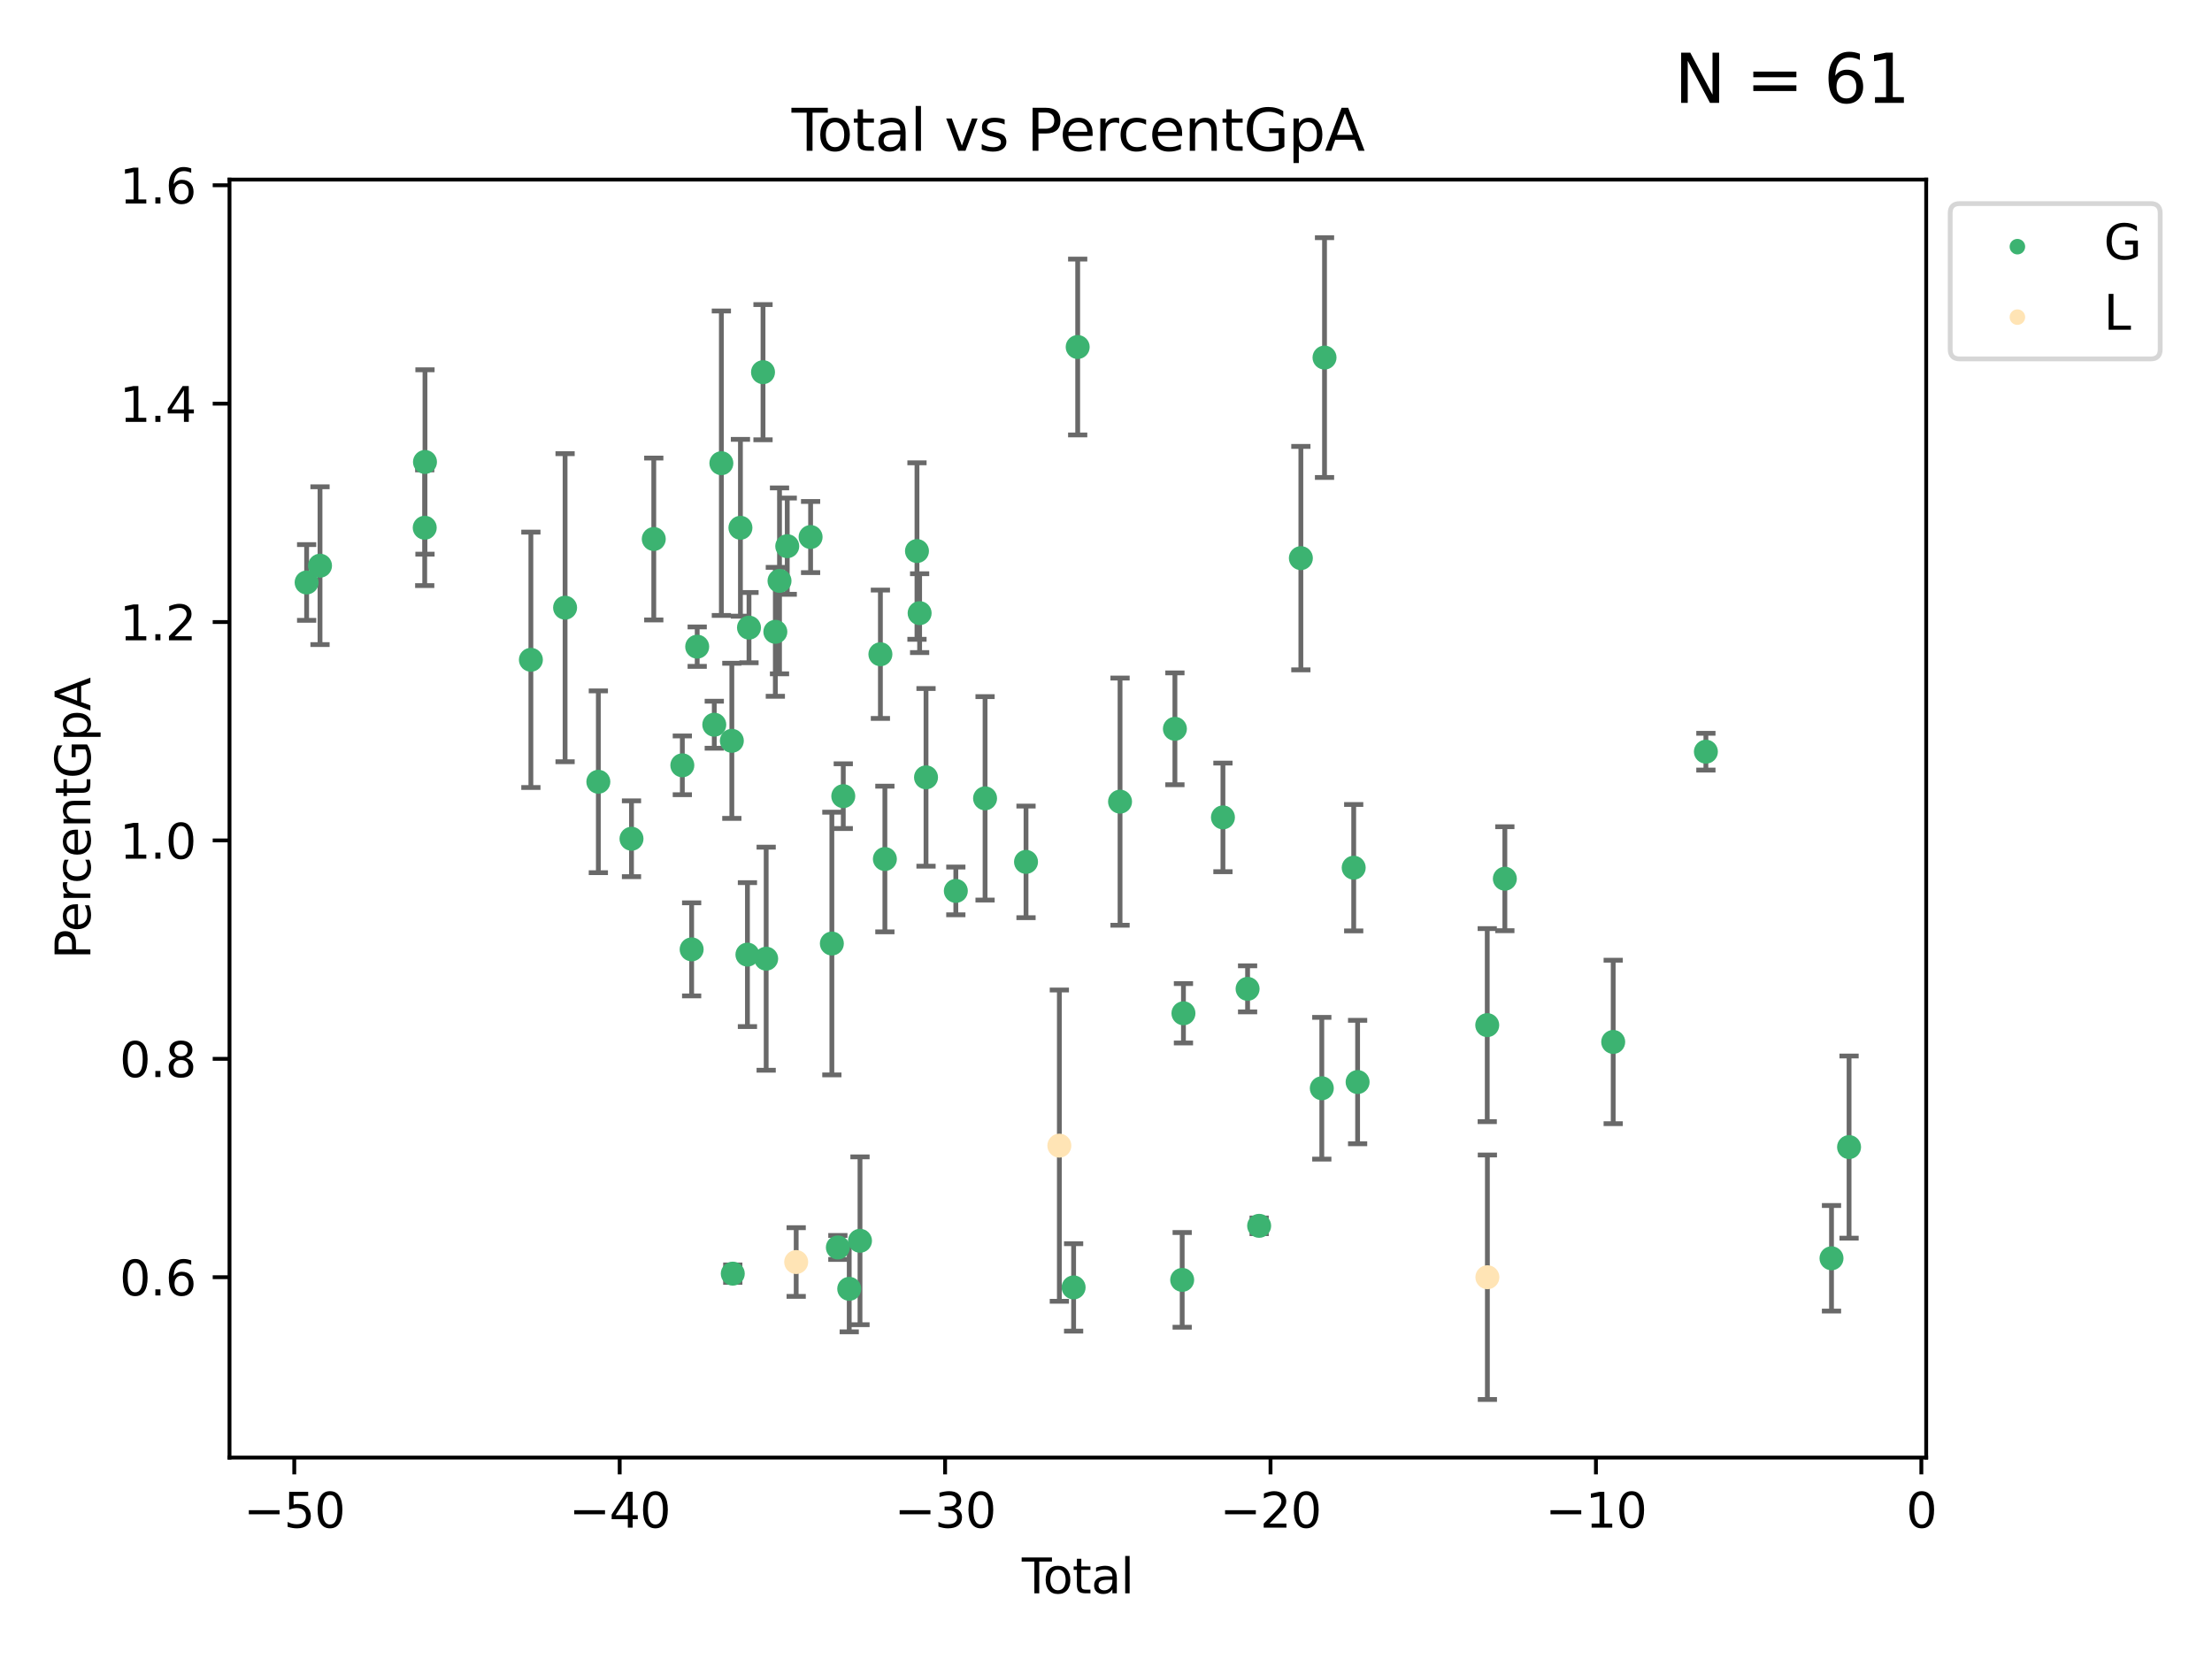 <?xml version="1.0" encoding="utf-8" standalone="no"?>
<!DOCTYPE svg PUBLIC "-//W3C//DTD SVG 1.1//EN"
  "http://www.w3.org/Graphics/SVG/1.1/DTD/svg11.dtd">
<svg xmlns:xlink="http://www.w3.org/1999/xlink" width="460.8pt" height="345.6pt" viewBox="0 0 460.8 345.6" xmlns="http://www.w3.org/2000/svg" version="1.1">
 <defs>
  <style type="text/css">*{stroke-linejoin: round; stroke-linecap: butt}</style>
 </defs>
 <g id="figure_1">
  <g id="patch_1">
   <path d="M 0 345.6 
L 460.8 345.6 
L 460.8 0 
L 0 0 
z
" style="fill: #ffffff"/>
  </g>
  <g id="axes_1">
   <g id="patch_2">
    <path d="M 47.81 303.64 
L 401.26 303.64 
L 401.26 37.411 
L 47.81 37.411 
z
" style="fill: #ffffff"/>
   </g>
   <g id="PathCollection_1">
    <defs>
     <path id="med205566a4" d="M 0 1.118 
C 0.297 1.118 0.581 1 0.791 0.791 
C 1 0.581 1.118 0.297 1.118 0 
C 1.118 -0.297 1 -0.581 0.791 -0.791 
C 0.581 -1 0.297 -1.118 0 -1.118 
C -0.297 -1.118 -0.581 -1 -0.791 -0.791 
C -1 -0.581 -1.118 -0.297 -1.118 0 
C -1.118 0.297 -1 0.581 -0.791 0.791 
C -0.581 1 -0.297 1.118 0 1.118 
z
" style="stroke: #3cb371"/>
    </defs>
    <g clip-path="url(#pf6bdebd9e8)">
     <use xlink:href="#med205566a4" x="63.876" y="121.336" style="fill: #3cb371; stroke: #3cb371"/>
     <use xlink:href="#med205566a4" x="66.665" y="117.844" style="fill: #3cb371; stroke: #3cb371"/>
     <use xlink:href="#med205566a4" x="88.478" y="109.936" style="fill: #3cb371; stroke: #3cb371"/>
     <use xlink:href="#med205566a4" x="88.531" y="96.236" style="fill: #3cb371; stroke: #3cb371"/>
     <use xlink:href="#med205566a4" x="110.593" y="137.447" style="fill: #3cb371; stroke: #3cb371"/>
     <use xlink:href="#med205566a4" x="117.718" y="126.592" style="fill: #3cb371; stroke: #3cb371"/>
     <use xlink:href="#med205566a4" x="124.646" y="162.857" style="fill: #3cb371; stroke: #3cb371"/>
     <use xlink:href="#med205566a4" x="131.553" y="174.726" style="fill: #3cb371; stroke: #3cb371"/>
     <use xlink:href="#med205566a4" x="136.193" y="112.284" style="fill: #3cb371; stroke: #3cb371"/>
     <use xlink:href="#med205566a4" x="142.142" y="159.429" style="fill: #3cb371; stroke: #3cb371"/>
     <use xlink:href="#med205566a4" x="144.083" y="197.77" style="fill: #3cb371; stroke: #3cb371"/>
     <use xlink:href="#med205566a4" x="145.239" y="134.712" style="fill: #3cb371; stroke: #3cb371"/>
     <use xlink:href="#med205566a4" x="148.797" y="150.97" style="fill: #3cb371; stroke: #3cb371"/>
     <use xlink:href="#med205566a4" x="150.273" y="96.496" style="fill: #3cb371; stroke: #3cb371"/>
     <use xlink:href="#med205566a4" x="152.455" y="154.324" style="fill: #3cb371; stroke: #3cb371"/>
     <use xlink:href="#med205566a4" x="152.65" y="265.324" style="fill: #3cb371; stroke: #3cb371"/>
     <use xlink:href="#med205566a4" x="154.246" y="109.945" style="fill: #3cb371; stroke: #3cb371"/>
     <use xlink:href="#med205566a4" x="155.705" y="198.864" style="fill: #3cb371; stroke: #3cb371"/>
     <use xlink:href="#med205566a4" x="156.029" y="130.744" style="fill: #3cb371; stroke: #3cb371"/>
     <use xlink:href="#med205566a4" x="158.95" y="77.531" style="fill: #3cb371; stroke: #3cb371"/>
     <use xlink:href="#med205566a4" x="159.607" y="199.712" style="fill: #3cb371; stroke: #3cb371"/>
     <use xlink:href="#med205566a4" x="161.518" y="131.618" style="fill: #3cb371; stroke: #3cb371"/>
     <use xlink:href="#med205566a4" x="162.387" y="121.006" style="fill: #3cb371; stroke: #3cb371"/>
     <use xlink:href="#med205566a4" x="163.998" y="113.78" style="fill: #3cb371; stroke: #3cb371"/>
     <use xlink:href="#med205566a4" x="168.862" y="111.873" style="fill: #3cb371; stroke: #3cb371"/>
     <use xlink:href="#med205566a4" x="173.292" y="196.555" style="fill: #3cb371; stroke: #3cb371"/>
     <use xlink:href="#med205566a4" x="174.543" y="259.868" style="fill: #3cb371; stroke: #3cb371"/>
     <use xlink:href="#med205566a4" x="175.67" y="165.855" style="fill: #3cb371; stroke: #3cb371"/>
     <use xlink:href="#med205566a4" x="176.911" y="268.487" style="fill: #3cb371; stroke: #3cb371"/>
     <use xlink:href="#med205566a4" x="179.153" y="258.478" style="fill: #3cb371; stroke: #3cb371"/>
     <use xlink:href="#med205566a4" x="183.404" y="136.291" style="fill: #3cb371; stroke: #3cb371"/>
     <use xlink:href="#med205566a4" x="184.337" y="178.948" style="fill: #3cb371; stroke: #3cb371"/>
     <use xlink:href="#med205566a4" x="191.023" y="114.794" style="fill: #3cb371; stroke: #3cb371"/>
     <use xlink:href="#med205566a4" x="191.575" y="127.729" style="fill: #3cb371; stroke: #3cb371"/>
     <use xlink:href="#med205566a4" x="192.907" y="161.937" style="fill: #3cb371; stroke: #3cb371"/>
     <use xlink:href="#med205566a4" x="199.116" y="185.594" style="fill: #3cb371; stroke: #3cb371"/>
     <use xlink:href="#med205566a4" x="205.207" y="166.308" style="fill: #3cb371; stroke: #3cb371"/>
     <use xlink:href="#med205566a4" x="213.738" y="179.547" style="fill: #3cb371; stroke: #3cb371"/>
     <use xlink:href="#med205566a4" x="223.654" y="268.191" style="fill: #3cb371; stroke: #3cb371"/>
     <use xlink:href="#med205566a4" x="224.502" y="72.289" style="fill: #3cb371; stroke: #3cb371"/>
     <use xlink:href="#med205566a4" x="233.326" y="166.999" style="fill: #3cb371; stroke: #3cb371"/>
     <use xlink:href="#med205566a4" x="244.755" y="151.825" style="fill: #3cb371; stroke: #3cb371"/>
     <use xlink:href="#med205566a4" x="246.27" y="266.623" style="fill: #3cb371; stroke: #3cb371"/>
     <use xlink:href="#med205566a4" x="246.534" y="211.085" style="fill: #3cb371; stroke: #3cb371"/>
     <use xlink:href="#med205566a4" x="254.76" y="170.276" style="fill: #3cb371; stroke: #3cb371"/>
     <use xlink:href="#med205566a4" x="259.895" y="205.998" style="fill: #3cb371; stroke: #3cb371"/>
     <use xlink:href="#med205566a4" x="262.303" y="255.363" style="fill: #3cb371; stroke: #3cb371"/>
     <use xlink:href="#med205566a4" x="270.994" y="116.268" style="fill: #3cb371; stroke: #3cb371"/>
     <use xlink:href="#med205566a4" x="275.356" y="226.702" style="fill: #3cb371; stroke: #3cb371"/>
     <use xlink:href="#med205566a4" x="275.922" y="74.49" style="fill: #3cb371; stroke: #3cb371"/>
     <use xlink:href="#med205566a4" x="282" y="180.757" style="fill: #3cb371; stroke: #3cb371"/>
     <use xlink:href="#med205566a4" x="282.815" y="225.409" style="fill: #3cb371; stroke: #3cb371"/>
     <use xlink:href="#med205566a4" x="309.82" y="213.552" style="fill: #3cb371; stroke: #3cb371"/>
     <use xlink:href="#med205566a4" x="313.487" y="183.051" style="fill: #3cb371; stroke: #3cb371"/>
     <use xlink:href="#med205566a4" x="336.06" y="217.054" style="fill: #3cb371; stroke: #3cb371"/>
     <use xlink:href="#med205566a4" x="355.369" y="156.59" style="fill: #3cb371; stroke: #3cb371"/>
     <use xlink:href="#med205566a4" x="381.535" y="262.123" style="fill: #3cb371; stroke: #3cb371"/>
     <use xlink:href="#med205566a4" x="385.194" y="238.959" style="fill: #3cb371; stroke: #3cb371"/>
    </g>
   </g>
   <g id="PathCollection_2">
    <defs>
     <path id="md3c0ac4473" d="M 0 1.118 
C 0.297 1.118 0.581 1 0.791 0.791 
C 1 0.581 1.118 0.297 1.118 0 
C 1.118 -0.297 1 -0.581 0.791 -0.791 
C 0.581 -1 0.297 -1.118 0 -1.118 
C -0.297 -1.118 -0.581 -1 -0.791 -0.791 
C -1 -0.581 -1.118 -0.297 -1.118 0 
C -1.118 0.297 -1 0.581 -0.791 0.791 
C -0.581 1 -0.297 1.118 0 1.118 
z
" style="stroke: #ffe4b5"/>
    </defs>
    <g clip-path="url(#pf6bdebd9e8)">
     <use xlink:href="#md3c0ac4473" x="165.86" y="262.907" style="fill: #ffe4b5; stroke: #ffe4b5"/>
     <use xlink:href="#md3c0ac4473" x="220.682" y="238.659" style="fill: #ffe4b5; stroke: #ffe4b5"/>
     <use xlink:href="#md3c0ac4473" x="309.85" y="266.071" style="fill: #ffe4b5; stroke: #ffe4b5"/>
    </g>
   </g>
   <g id="matplotlib.axis_1">
    <g id="xtick_1">
     <g id="line2d_1">
      <defs>
       <path id="m7bf6468c23" d="M 0 0 
L 0 3.5 
" style="stroke: #000000; stroke-width: 0.8"/>
      </defs>
      <g>
       <use xlink:href="#m7bf6468c23" x="61.302" y="303.64" style="stroke: #000000; stroke-width: 0.8"/>
      </g>
     </g>
     <g id="text_1">
      <!-- −50 -->
      <g transform="translate(50.75 318.238)scale(0.1 -0.1)">
       <defs>
        <path id="DejaVuSans-2212" d="M 678 2272 
L 4684 2272 
L 4684 1741 
L 678 1741 
L 678 2272 
z
" transform="scale(0.016)"/>
        <path id="DejaVuSans-35" d="M 691 4666 
L 3169 4666 
L 3169 4134 
L 1269 4134 
L 1269 2991 
Q 1406 3038 1543 3061 
Q 1681 3084 1819 3084 
Q 2600 3084 3056 2656 
Q 3513 2228 3513 1497 
Q 3513 744 3044 326 
Q 2575 -91 1722 -91 
Q 1428 -91 1123 -41 
Q 819 9 494 109 
L 494 744 
Q 775 591 1075 516 
Q 1375 441 1709 441 
Q 2250 441 2565 725 
Q 2881 1009 2881 1497 
Q 2881 1984 2565 2268 
Q 2250 2553 1709 2553 
Q 1456 2553 1204 2497 
Q 953 2441 691 2322 
L 691 4666 
z
" transform="scale(0.016)"/>
        <path id="DejaVuSans-30" d="M 2034 4250 
Q 1547 4250 1301 3770 
Q 1056 3291 1056 2328 
Q 1056 1369 1301 889 
Q 1547 409 2034 409 
Q 2525 409 2770 889 
Q 3016 1369 3016 2328 
Q 3016 3291 2770 3770 
Q 2525 4250 2034 4250 
z
M 2034 4750 
Q 2819 4750 3233 4129 
Q 3647 3509 3647 2328 
Q 3647 1150 3233 529 
Q 2819 -91 2034 -91 
Q 1250 -91 836 529 
Q 422 1150 422 2328 
Q 422 3509 836 4129 
Q 1250 4750 2034 4750 
z
" transform="scale(0.016)"/>
       </defs>
       <use xlink:href="#DejaVuSans-2212"/>
       <use xlink:href="#DejaVuSans-35" x="83.789"/>
       <use xlink:href="#DejaVuSans-30" x="147.412"/>
      </g>
     </g>
    </g>
    <g id="xtick_2">
     <g id="line2d_2">
      <g>
       <use xlink:href="#m7bf6468c23" x="129.092" y="303.64" style="stroke: #000000; stroke-width: 0.8"/>
      </g>
     </g>
     <g id="text_2">
      <!-- −40 -->
      <g transform="translate(118.54 318.238)scale(0.1 -0.1)">
       <defs>
        <path id="DejaVuSans-34" d="M 2419 4116 
L 825 1625 
L 2419 1625 
L 2419 4116 
z
M 2253 4666 
L 3047 4666 
L 3047 1625 
L 3713 1625 
L 3713 1100 
L 3047 1100 
L 3047 0 
L 2419 0 
L 2419 1100 
L 313 1100 
L 313 1709 
L 2253 4666 
z
" transform="scale(0.016)"/>
       </defs>
       <use xlink:href="#DejaVuSans-2212"/>
       <use xlink:href="#DejaVuSans-34" x="83.789"/>
       <use xlink:href="#DejaVuSans-30" x="147.412"/>
      </g>
     </g>
    </g>
    <g id="xtick_3">
     <g id="line2d_3">
      <g>
       <use xlink:href="#m7bf6468c23" x="196.882" y="303.64" style="stroke: #000000; stroke-width: 0.8"/>
      </g>
     </g>
     <g id="text_3">
      <!-- −30 -->
      <g transform="translate(186.33 318.238)scale(0.1 -0.1)">
       <defs>
        <path id="DejaVuSans-33" d="M 2597 2516 
Q 3050 2419 3304 2112 
Q 3559 1806 3559 1356 
Q 3559 666 3084 287 
Q 2609 -91 1734 -91 
Q 1441 -91 1130 -33 
Q 819 25 488 141 
L 488 750 
Q 750 597 1062 519 
Q 1375 441 1716 441 
Q 2309 441 2620 675 
Q 2931 909 2931 1356 
Q 2931 1769 2642 2001 
Q 2353 2234 1838 2234 
L 1294 2234 
L 1294 2753 
L 1863 2753 
Q 2328 2753 2575 2939 
Q 2822 3125 2822 3475 
Q 2822 3834 2567 4026 
Q 2313 4219 1838 4219 
Q 1578 4219 1281 4162 
Q 984 4106 628 3988 
L 628 4550 
Q 988 4650 1302 4700 
Q 1616 4750 1894 4750 
Q 2613 4750 3031 4423 
Q 3450 4097 3450 3541 
Q 3450 3153 3228 2886 
Q 3006 2619 2597 2516 
z
" transform="scale(0.016)"/>
       </defs>
       <use xlink:href="#DejaVuSans-2212"/>
       <use xlink:href="#DejaVuSans-33" x="83.789"/>
       <use xlink:href="#DejaVuSans-30" x="147.412"/>
      </g>
     </g>
    </g>
    <g id="xtick_4">
     <g id="line2d_4">
      <g>
       <use xlink:href="#m7bf6468c23" x="264.673" y="303.64" style="stroke: #000000; stroke-width: 0.8"/>
      </g>
     </g>
     <g id="text_4">
      <!-- −20 -->
      <g transform="translate(254.12 318.238)scale(0.1 -0.1)">
       <defs>
        <path id="DejaVuSans-32" d="M 1228 531 
L 3431 531 
L 3431 0 
L 469 0 
L 469 531 
Q 828 903 1448 1529 
Q 2069 2156 2228 2338 
Q 2531 2678 2651 2914 
Q 2772 3150 2772 3378 
Q 2772 3750 2511 3984 
Q 2250 4219 1831 4219 
Q 1534 4219 1204 4116 
Q 875 4013 500 3803 
L 500 4441 
Q 881 4594 1212 4672 
Q 1544 4750 1819 4750 
Q 2544 4750 2975 4387 
Q 3406 4025 3406 3419 
Q 3406 3131 3298 2873 
Q 3191 2616 2906 2266 
Q 2828 2175 2409 1742 
Q 1991 1309 1228 531 
z
" transform="scale(0.016)"/>
       </defs>
       <use xlink:href="#DejaVuSans-2212"/>
       <use xlink:href="#DejaVuSans-32" x="83.789"/>
       <use xlink:href="#DejaVuSans-30" x="147.412"/>
      </g>
     </g>
    </g>
    <g id="xtick_5">
     <g id="line2d_5">
      <g>
       <use xlink:href="#m7bf6468c23" x="332.463" y="303.64" style="stroke: #000000; stroke-width: 0.8"/>
      </g>
     </g>
     <g id="text_5">
      <!-- −10 -->
      <g transform="translate(321.911 318.238)scale(0.1 -0.1)">
       <defs>
        <path id="DejaVuSans-31" d="M 794 531 
L 1825 531 
L 1825 4091 
L 703 3866 
L 703 4441 
L 1819 4666 
L 2450 4666 
L 2450 531 
L 3481 531 
L 3481 0 
L 794 0 
L 794 531 
z
" transform="scale(0.016)"/>
       </defs>
       <use xlink:href="#DejaVuSans-2212"/>
       <use xlink:href="#DejaVuSans-31" x="83.789"/>
       <use xlink:href="#DejaVuSans-30" x="147.412"/>
      </g>
     </g>
    </g>
    <g id="xtick_6">
     <g id="line2d_6">
      <g>
       <use xlink:href="#m7bf6468c23" x="400.253" y="303.64" style="stroke: #000000; stroke-width: 0.8"/>
      </g>
     </g>
     <g id="text_6">
      <!-- 0 -->
      <g transform="translate(397.072 318.238)scale(0.1 -0.1)">
       <use xlink:href="#DejaVuSans-30"/>
      </g>
     </g>
    </g>
    <g id="text_7">
     <!-- Total -->
     <g transform="translate(212.858 331.917)scale(0.1 -0.1)">
      <defs>
       <path id="DejaVuSans-54" d="M -19 4666 
L 3928 4666 
L 3928 4134 
L 2272 4134 
L 2272 0 
L 1638 0 
L 1638 4134 
L -19 4134 
L -19 4666 
z
" transform="scale(0.016)"/>
       <path id="DejaVuSans-6f" d="M 1959 3097 
Q 1497 3097 1228 2736 
Q 959 2375 959 1747 
Q 959 1119 1226 758 
Q 1494 397 1959 397 
Q 2419 397 2687 759 
Q 2956 1122 2956 1747 
Q 2956 2369 2687 2733 
Q 2419 3097 1959 3097 
z
M 1959 3584 
Q 2709 3584 3137 3096 
Q 3566 2609 3566 1747 
Q 3566 888 3137 398 
Q 2709 -91 1959 -91 
Q 1206 -91 779 398 
Q 353 888 353 1747 
Q 353 2609 779 3096 
Q 1206 3584 1959 3584 
z
" transform="scale(0.016)"/>
       <path id="DejaVuSans-74" d="M 1172 4494 
L 1172 3500 
L 2356 3500 
L 2356 3053 
L 1172 3053 
L 1172 1153 
Q 1172 725 1289 603 
Q 1406 481 1766 481 
L 2356 481 
L 2356 0 
L 1766 0 
Q 1100 0 847 248 
Q 594 497 594 1153 
L 594 3053 
L 172 3053 
L 172 3500 
L 594 3500 
L 594 4494 
L 1172 4494 
z
" transform="scale(0.016)"/>
       <path id="DejaVuSans-61" d="M 2194 1759 
Q 1497 1759 1228 1600 
Q 959 1441 959 1056 
Q 959 750 1161 570 
Q 1363 391 1709 391 
Q 2188 391 2477 730 
Q 2766 1069 2766 1631 
L 2766 1759 
L 2194 1759 
z
M 3341 1997 
L 3341 0 
L 2766 0 
L 2766 531 
Q 2569 213 2275 61 
Q 1981 -91 1556 -91 
Q 1019 -91 701 211 
Q 384 513 384 1019 
Q 384 1609 779 1909 
Q 1175 2209 1959 2209 
L 2766 2209 
L 2766 2266 
Q 2766 2663 2505 2880 
Q 2244 3097 1772 3097 
Q 1472 3097 1187 3025 
Q 903 2953 641 2809 
L 641 3341 
Q 956 3463 1253 3523 
Q 1550 3584 1831 3584 
Q 2591 3584 2966 3190 
Q 3341 2797 3341 1997 
z
" transform="scale(0.016)"/>
       <path id="DejaVuSans-6c" d="M 603 4863 
L 1178 4863 
L 1178 0 
L 603 0 
L 603 4863 
z
" transform="scale(0.016)"/>
      </defs>
      <use xlink:href="#DejaVuSans-54"/>
      <use xlink:href="#DejaVuSans-6f" x="44.084"/>
      <use xlink:href="#DejaVuSans-74" x="105.266"/>
      <use xlink:href="#DejaVuSans-61" x="144.475"/>
      <use xlink:href="#DejaVuSans-6c" x="205.754"/>
     </g>
    </g>
   </g>
   <g id="matplotlib.axis_2">
    <g id="ytick_1">
     <g id="line2d_7">
      <defs>
       <path id="m075cddaded" d="M 0 0 
L -3.5 0 
" style="stroke: #000000; stroke-width: 0.8"/>
      </defs>
      <g>
       <use xlink:href="#m075cddaded" x="47.81" y="266.068" style="stroke: #000000; stroke-width: 0.8"/>
      </g>
     </g>
     <g id="text_8">
      <!-- 0.6 -->
      <g transform="translate(24.907 269.867)scale(0.1 -0.1)">
       <defs>
        <path id="DejaVuSans-2e" d="M 684 794 
L 1344 794 
L 1344 0 
L 684 0 
L 684 794 
z
" transform="scale(0.016)"/>
        <path id="DejaVuSans-36" d="M 2113 2584 
Q 1688 2584 1439 2293 
Q 1191 2003 1191 1497 
Q 1191 994 1439 701 
Q 1688 409 2113 409 
Q 2538 409 2786 701 
Q 3034 994 3034 1497 
Q 3034 2003 2786 2293 
Q 2538 2584 2113 2584 
z
M 3366 4563 
L 3366 3988 
Q 3128 4100 2886 4159 
Q 2644 4219 2406 4219 
Q 1781 4219 1451 3797 
Q 1122 3375 1075 2522 
Q 1259 2794 1537 2939 
Q 1816 3084 2150 3084 
Q 2853 3084 3261 2657 
Q 3669 2231 3669 1497 
Q 3669 778 3244 343 
Q 2819 -91 2113 -91 
Q 1303 -91 875 529 
Q 447 1150 447 2328 
Q 447 3434 972 4092 
Q 1497 4750 2381 4750 
Q 2619 4750 2861 4703 
Q 3103 4656 3366 4563 
z
" transform="scale(0.016)"/>
       </defs>
       <use xlink:href="#DejaVuSans-30"/>
       <use xlink:href="#DejaVuSans-2e" x="63.623"/>
       <use xlink:href="#DejaVuSans-36" x="95.41"/>
      </g>
     </g>
    </g>
    <g id="ytick_2">
     <g id="line2d_8">
      <g>
       <use xlink:href="#m075cddaded" x="47.81" y="220.573" style="stroke: #000000; stroke-width: 0.8"/>
      </g>
     </g>
     <g id="text_9">
      <!-- 0.8 -->
      <g transform="translate(24.907 224.372)scale(0.1 -0.1)">
       <defs>
        <path id="DejaVuSans-38" d="M 2034 2216 
Q 1584 2216 1326 1975 
Q 1069 1734 1069 1313 
Q 1069 891 1326 650 
Q 1584 409 2034 409 
Q 2484 409 2743 651 
Q 3003 894 3003 1313 
Q 3003 1734 2745 1975 
Q 2488 2216 2034 2216 
z
M 1403 2484 
Q 997 2584 770 2862 
Q 544 3141 544 3541 
Q 544 4100 942 4425 
Q 1341 4750 2034 4750 
Q 2731 4750 3128 4425 
Q 3525 4100 3525 3541 
Q 3525 3141 3298 2862 
Q 3072 2584 2669 2484 
Q 3125 2378 3379 2068 
Q 3634 1759 3634 1313 
Q 3634 634 3220 271 
Q 2806 -91 2034 -91 
Q 1263 -91 848 271 
Q 434 634 434 1313 
Q 434 1759 690 2068 
Q 947 2378 1403 2484 
z
M 1172 3481 
Q 1172 3119 1398 2916 
Q 1625 2713 2034 2713 
Q 2441 2713 2670 2916 
Q 2900 3119 2900 3481 
Q 2900 3844 2670 4047 
Q 2441 4250 2034 4250 
Q 1625 4250 1398 4047 
Q 1172 3844 1172 3481 
z
" transform="scale(0.016)"/>
       </defs>
       <use xlink:href="#DejaVuSans-30"/>
       <use xlink:href="#DejaVuSans-2e" x="63.623"/>
       <use xlink:href="#DejaVuSans-38" x="95.41"/>
      </g>
     </g>
    </g>
    <g id="ytick_3">
     <g id="line2d_9">
      <g>
       <use xlink:href="#m075cddaded" x="47.81" y="175.078" style="stroke: #000000; stroke-width: 0.8"/>
      </g>
     </g>
     <g id="text_10">
      <!-- 1.0 -->
      <g transform="translate(24.907 178.878)scale(0.1 -0.1)">
       <use xlink:href="#DejaVuSans-31"/>
       <use xlink:href="#DejaVuSans-2e" x="63.623"/>
       <use xlink:href="#DejaVuSans-30" x="95.41"/>
      </g>
     </g>
    </g>
    <g id="ytick_4">
     <g id="line2d_10">
      <g>
       <use xlink:href="#m075cddaded" x="47.81" y="129.583" style="stroke: #000000; stroke-width: 0.8"/>
      </g>
     </g>
     <g id="text_11">
      <!-- 1.2 -->
      <g transform="translate(24.907 133.383)scale(0.1 -0.1)">
       <use xlink:href="#DejaVuSans-31"/>
       <use xlink:href="#DejaVuSans-2e" x="63.623"/>
       <use xlink:href="#DejaVuSans-32" x="95.41"/>
      </g>
     </g>
    </g>
    <g id="ytick_5">
     <g id="line2d_11">
      <g>
       <use xlink:href="#m075cddaded" x="47.81" y="84.089" style="stroke: #000000; stroke-width: 0.8"/>
      </g>
     </g>
     <g id="text_12">
      <!-- 1.4 -->
      <g transform="translate(24.907 87.888)scale(0.1 -0.1)">
       <use xlink:href="#DejaVuSans-31"/>
       <use xlink:href="#DejaVuSans-2e" x="63.623"/>
       <use xlink:href="#DejaVuSans-34" x="95.41"/>
      </g>
     </g>
    </g>
    <g id="ytick_6">
     <g id="line2d_12">
      <g>
       <use xlink:href="#m075cddaded" x="47.81" y="38.594" style="stroke: #000000; stroke-width: 0.8"/>
      </g>
     </g>
     <g id="text_13">
      <!-- 1.6 -->
      <g transform="translate(24.907 42.393)scale(0.1 -0.1)">
       <use xlink:href="#DejaVuSans-31"/>
       <use xlink:href="#DejaVuSans-2e" x="63.623"/>
       <use xlink:href="#DejaVuSans-36" x="95.41"/>
      </g>
     </g>
    </g>
    <g id="text_14">
     <!-- PercentGpA -->
     <g transform="translate(18.827 199.802)rotate(-90)scale(0.1 -0.1)">
      <defs>
       <path id="DejaVuSans-50" d="M 1259 4147 
L 1259 2394 
L 2053 2394 
Q 2494 2394 2734 2622 
Q 2975 2850 2975 3272 
Q 2975 3691 2734 3919 
Q 2494 4147 2053 4147 
L 1259 4147 
z
M 628 4666 
L 2053 4666 
Q 2838 4666 3239 4311 
Q 3641 3956 3641 3272 
Q 3641 2581 3239 2228 
Q 2838 1875 2053 1875 
L 1259 1875 
L 1259 0 
L 628 0 
L 628 4666 
z
" transform="scale(0.016)"/>
       <path id="DejaVuSans-65" d="M 3597 1894 
L 3597 1613 
L 953 1613 
Q 991 1019 1311 708 
Q 1631 397 2203 397 
Q 2534 397 2845 478 
Q 3156 559 3463 722 
L 3463 178 
Q 3153 47 2828 -22 
Q 2503 -91 2169 -91 
Q 1331 -91 842 396 
Q 353 884 353 1716 
Q 353 2575 817 3079 
Q 1281 3584 2069 3584 
Q 2775 3584 3186 3129 
Q 3597 2675 3597 1894 
z
M 3022 2063 
Q 3016 2534 2758 2815 
Q 2500 3097 2075 3097 
Q 1594 3097 1305 2825 
Q 1016 2553 972 2059 
L 3022 2063 
z
" transform="scale(0.016)"/>
       <path id="DejaVuSans-72" d="M 2631 2963 
Q 2534 3019 2420 3045 
Q 2306 3072 2169 3072 
Q 1681 3072 1420 2755 
Q 1159 2438 1159 1844 
L 1159 0 
L 581 0 
L 581 3500 
L 1159 3500 
L 1159 2956 
Q 1341 3275 1631 3429 
Q 1922 3584 2338 3584 
Q 2397 3584 2469 3576 
Q 2541 3569 2628 3553 
L 2631 2963 
z
" transform="scale(0.016)"/>
       <path id="DejaVuSans-63" d="M 3122 3366 
L 3122 2828 
Q 2878 2963 2633 3030 
Q 2388 3097 2138 3097 
Q 1578 3097 1268 2742 
Q 959 2388 959 1747 
Q 959 1106 1268 751 
Q 1578 397 2138 397 
Q 2388 397 2633 464 
Q 2878 531 3122 666 
L 3122 134 
Q 2881 22 2623 -34 
Q 2366 -91 2075 -91 
Q 1284 -91 818 406 
Q 353 903 353 1747 
Q 353 2603 823 3093 
Q 1294 3584 2113 3584 
Q 2378 3584 2631 3529 
Q 2884 3475 3122 3366 
z
" transform="scale(0.016)"/>
       <path id="DejaVuSans-6e" d="M 3513 2113 
L 3513 0 
L 2938 0 
L 2938 2094 
Q 2938 2591 2744 2837 
Q 2550 3084 2163 3084 
Q 1697 3084 1428 2787 
Q 1159 2491 1159 1978 
L 1159 0 
L 581 0 
L 581 3500 
L 1159 3500 
L 1159 2956 
Q 1366 3272 1645 3428 
Q 1925 3584 2291 3584 
Q 2894 3584 3203 3211 
Q 3513 2838 3513 2113 
z
" transform="scale(0.016)"/>
       <path id="DejaVuSans-47" d="M 3809 666 
L 3809 1919 
L 2778 1919 
L 2778 2438 
L 4434 2438 
L 4434 434 
Q 4069 175 3628 42 
Q 3188 -91 2688 -91 
Q 1594 -91 976 548 
Q 359 1188 359 2328 
Q 359 3472 976 4111 
Q 1594 4750 2688 4750 
Q 3144 4750 3555 4637 
Q 3966 4525 4313 4306 
L 4313 3634 
Q 3963 3931 3569 4081 
Q 3175 4231 2741 4231 
Q 1884 4231 1454 3753 
Q 1025 3275 1025 2328 
Q 1025 1384 1454 906 
Q 1884 428 2741 428 
Q 3075 428 3337 486 
Q 3600 544 3809 666 
z
" transform="scale(0.016)"/>
       <path id="DejaVuSans-70" d="M 1159 525 
L 1159 -1331 
L 581 -1331 
L 581 3500 
L 1159 3500 
L 1159 2969 
Q 1341 3281 1617 3432 
Q 1894 3584 2278 3584 
Q 2916 3584 3314 3078 
Q 3713 2572 3713 1747 
Q 3713 922 3314 415 
Q 2916 -91 2278 -91 
Q 1894 -91 1617 61 
Q 1341 213 1159 525 
z
M 3116 1747 
Q 3116 2381 2855 2742 
Q 2594 3103 2138 3103 
Q 1681 3103 1420 2742 
Q 1159 2381 1159 1747 
Q 1159 1113 1420 752 
Q 1681 391 2138 391 
Q 2594 391 2855 752 
Q 3116 1113 3116 1747 
z
" transform="scale(0.016)"/>
       <path id="DejaVuSans-41" d="M 2188 4044 
L 1331 1722 
L 3047 1722 
L 2188 4044 
z
M 1831 4666 
L 2547 4666 
L 4325 0 
L 3669 0 
L 3244 1197 
L 1141 1197 
L 716 0 
L 50 0 
L 1831 4666 
z
" transform="scale(0.016)"/>
      </defs>
      <use xlink:href="#DejaVuSans-50"/>
      <use xlink:href="#DejaVuSans-65" x="56.678"/>
      <use xlink:href="#DejaVuSans-72" x="118.201"/>
      <use xlink:href="#DejaVuSans-63" x="157.064"/>
      <use xlink:href="#DejaVuSans-65" x="212.045"/>
      <use xlink:href="#DejaVuSans-6e" x="273.568"/>
      <use xlink:href="#DejaVuSans-74" x="336.947"/>
      <use xlink:href="#DejaVuSans-47" x="376.156"/>
      <use xlink:href="#DejaVuSans-70" x="453.646"/>
      <use xlink:href="#DejaVuSans-41" x="517.123"/>
     </g>
    </g>
   </g>
   <g id="LineCollection_1">
    <path d="M 63.876 129.225 
L 63.876 113.447 
" clip-path="url(#pf6bdebd9e8)" style="fill: none; stroke: #696969"/>
    <path d="M 66.665 134.28 
L 66.665 101.409 
" clip-path="url(#pf6bdebd9e8)" style="fill: none; stroke: #696969"/>
    <path d="M 88.478 121.986 
L 88.478 97.886 
" clip-path="url(#pf6bdebd9e8)" style="fill: none; stroke: #696969"/>
    <path d="M 88.531 115.437 
L 88.531 77.035 
" clip-path="url(#pf6bdebd9e8)" style="fill: none; stroke: #696969"/>
    <path d="M 110.593 164.047 
L 110.593 110.848 
" clip-path="url(#pf6bdebd9e8)" style="fill: none; stroke: #696969"/>
    <path d="M 117.718 158.677 
L 117.718 94.506 
" clip-path="url(#pf6bdebd9e8)" style="fill: none; stroke: #696969"/>
    <path d="M 124.646 181.791 
L 124.646 143.923 
" clip-path="url(#pf6bdebd9e8)" style="fill: none; stroke: #696969"/>
    <path d="M 131.553 182.623 
L 131.553 166.83 
" clip-path="url(#pf6bdebd9e8)" style="fill: none; stroke: #696969"/>
    <path d="M 136.193 129.145 
L 136.193 95.423 
" clip-path="url(#pf6bdebd9e8)" style="fill: none; stroke: #696969"/>
    <path d="M 142.142 165.55 
L 142.142 153.308 
" clip-path="url(#pf6bdebd9e8)" style="fill: none; stroke: #696969"/>
    <path d="M 144.083 207.463 
L 144.083 188.077 
" clip-path="url(#pf6bdebd9e8)" style="fill: none; stroke: #696969"/>
    <path d="M 145.239 138.817 
L 145.239 130.606 
" clip-path="url(#pf6bdebd9e8)" style="fill: none; stroke: #696969"/>
    <path d="M 148.797 155.87 
L 148.797 146.07 
" clip-path="url(#pf6bdebd9e8)" style="fill: none; stroke: #696969"/>
    <path d="M 150.273 128.21 
L 150.273 64.782 
" clip-path="url(#pf6bdebd9e8)" style="fill: none; stroke: #696969"/>
    <path d="M 152.455 170.483 
L 152.455 138.166 
" clip-path="url(#pf6bdebd9e8)" style="fill: none; stroke: #696969"/>
    <path d="M 152.65 267.13 
L 152.65 263.518 
" clip-path="url(#pf6bdebd9e8)" style="fill: none; stroke: #696969"/>
    <path d="M 154.246 128.36 
L 154.246 91.53 
" clip-path="url(#pf6bdebd9e8)" style="fill: none; stroke: #696969"/>
    <path d="M 155.705 213.854 
L 155.705 183.874 
" clip-path="url(#pf6bdebd9e8)" style="fill: none; stroke: #696969"/>
    <path d="M 156.029 138.058 
L 156.029 123.43 
" clip-path="url(#pf6bdebd9e8)" style="fill: none; stroke: #696969"/>
    <path d="M 158.95 91.616 
L 158.95 63.447 
" clip-path="url(#pf6bdebd9e8)" style="fill: none; stroke: #696969"/>
    <path d="M 159.607 222.944 
L 159.607 176.48 
" clip-path="url(#pf6bdebd9e8)" style="fill: none; stroke: #696969"/>
    <path d="M 161.518 145.047 
L 161.518 118.189 
" clip-path="url(#pf6bdebd9e8)" style="fill: none; stroke: #696969"/>
    <path d="M 162.387 140.373 
L 162.387 101.64 
" clip-path="url(#pf6bdebd9e8)" style="fill: none; stroke: #696969"/>
    <path d="M 163.998 123.803 
L 163.998 103.757 
" clip-path="url(#pf6bdebd9e8)" style="fill: none; stroke: #696969"/>
    <path d="M 168.862 119.284 
L 168.862 104.463 
" clip-path="url(#pf6bdebd9e8)" style="fill: none; stroke: #696969"/>
    <path d="M 173.292 223.917 
L 173.292 169.194 
" clip-path="url(#pf6bdebd9e8)" style="fill: none; stroke: #696969"/>
    <path d="M 174.543 262.371 
L 174.543 257.366 
" clip-path="url(#pf6bdebd9e8)" style="fill: none; stroke: #696969"/>
    <path d="M 175.67 172.598 
L 175.67 159.112 
" clip-path="url(#pf6bdebd9e8)" style="fill: none; stroke: #696969"/>
    <path d="M 176.911 277.443 
L 176.911 259.531 
" clip-path="url(#pf6bdebd9e8)" style="fill: none; stroke: #696969"/>
    <path d="M 179.153 275.957 
L 179.153 241 
" clip-path="url(#pf6bdebd9e8)" style="fill: none; stroke: #696969"/>
    <path d="M 183.404 149.659 
L 183.404 122.924 
" clip-path="url(#pf6bdebd9e8)" style="fill: none; stroke: #696969"/>
    <path d="M 184.337 194.123 
L 184.337 163.773 
" clip-path="url(#pf6bdebd9e8)" style="fill: none; stroke: #696969"/>
    <path d="M 191.023 133.179 
L 191.023 96.41 
" clip-path="url(#pf6bdebd9e8)" style="fill: none; stroke: #696969"/>
    <path d="M 191.575 135.942 
L 191.575 119.517 
" clip-path="url(#pf6bdebd9e8)" style="fill: none; stroke: #696969"/>
    <path d="M 192.907 180.439 
L 192.907 143.435 
" clip-path="url(#pf6bdebd9e8)" style="fill: none; stroke: #696969"/>
    <path d="M 199.116 190.565 
L 199.116 180.623 
" clip-path="url(#pf6bdebd9e8)" style="fill: none; stroke: #696969"/>
    <path d="M 205.207 187.494 
L 205.207 145.121 
" clip-path="url(#pf6bdebd9e8)" style="fill: none; stroke: #696969"/>
    <path d="M 213.738 191.173 
L 213.738 167.921 
" clip-path="url(#pf6bdebd9e8)" style="fill: none; stroke: #696969"/>
    <path d="M 223.654 277.296 
L 223.654 259.086 
" clip-path="url(#pf6bdebd9e8)" style="fill: none; stroke: #696969"/>
    <path d="M 224.502 90.602 
L 224.502 53.977 
" clip-path="url(#pf6bdebd9e8)" style="fill: none; stroke: #696969"/>
    <path d="M 233.326 192.747 
L 233.326 141.251 
" clip-path="url(#pf6bdebd9e8)" style="fill: none; stroke: #696969"/>
    <path d="M 244.755 163.476 
L 244.755 140.175 
" clip-path="url(#pf6bdebd9e8)" style="fill: none; stroke: #696969"/>
    <path d="M 246.27 276.489 
L 246.27 256.757 
" clip-path="url(#pf6bdebd9e8)" style="fill: none; stroke: #696969"/>
    <path d="M 246.534 217.272 
L 246.534 204.899 
" clip-path="url(#pf6bdebd9e8)" style="fill: none; stroke: #696969"/>
    <path d="M 254.76 181.592 
L 254.76 158.96 
" clip-path="url(#pf6bdebd9e8)" style="fill: none; stroke: #696969"/>
    <path d="M 259.895 210.798 
L 259.895 201.197 
" clip-path="url(#pf6bdebd9e8)" style="fill: none; stroke: #696969"/>
    <path d="M 262.303 256.991 
L 262.303 253.735 
" clip-path="url(#pf6bdebd9e8)" style="fill: none; stroke: #696969"/>
    <path d="M 270.994 139.541 
L 270.994 92.995 
" clip-path="url(#pf6bdebd9e8)" style="fill: none; stroke: #696969"/>
    <path d="M 275.356 241.469 
L 275.356 211.934 
" clip-path="url(#pf6bdebd9e8)" style="fill: none; stroke: #696969"/>
    <path d="M 275.922 99.468 
L 275.922 49.513 
" clip-path="url(#pf6bdebd9e8)" style="fill: none; stroke: #696969"/>
    <path d="M 282 193.922 
L 282 167.592 
" clip-path="url(#pf6bdebd9e8)" style="fill: none; stroke: #696969"/>
    <path d="M 282.815 238.263 
L 282.815 212.555 
" clip-path="url(#pf6bdebd9e8)" style="fill: none; stroke: #696969"/>
    <path d="M 309.82 233.657 
L 309.82 193.446 
" clip-path="url(#pf6bdebd9e8)" style="fill: none; stroke: #696969"/>
    <path d="M 313.487 193.879 
L 313.487 172.223 
" clip-path="url(#pf6bdebd9e8)" style="fill: none; stroke: #696969"/>
    <path d="M 336.06 234.077 
L 336.06 200.032 
" clip-path="url(#pf6bdebd9e8)" style="fill: none; stroke: #696969"/>
    <path d="M 355.369 160.418 
L 355.369 152.762 
" clip-path="url(#pf6bdebd9e8)" style="fill: none; stroke: #696969"/>
    <path d="M 381.535 273.117 
L 381.535 251.129 
" clip-path="url(#pf6bdebd9e8)" style="fill: none; stroke: #696969"/>
    <path d="M 385.194 257.935 
L 385.194 219.982 
" clip-path="url(#pf6bdebd9e8)" style="fill: none; stroke: #696969"/>
   </g>
   <g id="line2d_13">
    <defs>
     <path id="mac6f0c20d5" d="M 2 0 
L -2 -0 
" style="stroke: #696969"/>
    </defs>
    <g clip-path="url(#pf6bdebd9e8)">
     <use xlink:href="#mac6f0c20d5" x="63.876" y="129.225" style="fill: #696969; stroke: #696969"/>
     <use xlink:href="#mac6f0c20d5" x="66.665" y="134.28" style="fill: #696969; stroke: #696969"/>
     <use xlink:href="#mac6f0c20d5" x="88.478" y="121.986" style="fill: #696969; stroke: #696969"/>
     <use xlink:href="#mac6f0c20d5" x="88.531" y="115.437" style="fill: #696969; stroke: #696969"/>
     <use xlink:href="#mac6f0c20d5" x="110.593" y="164.047" style="fill: #696969; stroke: #696969"/>
     <use xlink:href="#mac6f0c20d5" x="117.718" y="158.677" style="fill: #696969; stroke: #696969"/>
     <use xlink:href="#mac6f0c20d5" x="124.646" y="181.791" style="fill: #696969; stroke: #696969"/>
     <use xlink:href="#mac6f0c20d5" x="131.553" y="182.623" style="fill: #696969; stroke: #696969"/>
     <use xlink:href="#mac6f0c20d5" x="136.193" y="129.145" style="fill: #696969; stroke: #696969"/>
     <use xlink:href="#mac6f0c20d5" x="142.142" y="165.55" style="fill: #696969; stroke: #696969"/>
     <use xlink:href="#mac6f0c20d5" x="144.083" y="207.463" style="fill: #696969; stroke: #696969"/>
     <use xlink:href="#mac6f0c20d5" x="145.239" y="138.817" style="fill: #696969; stroke: #696969"/>
     <use xlink:href="#mac6f0c20d5" x="148.797" y="155.87" style="fill: #696969; stroke: #696969"/>
     <use xlink:href="#mac6f0c20d5" x="150.273" y="128.21" style="fill: #696969; stroke: #696969"/>
     <use xlink:href="#mac6f0c20d5" x="152.455" y="170.483" style="fill: #696969; stroke: #696969"/>
     <use xlink:href="#mac6f0c20d5" x="152.65" y="267.13" style="fill: #696969; stroke: #696969"/>
     <use xlink:href="#mac6f0c20d5" x="154.246" y="128.36" style="fill: #696969; stroke: #696969"/>
     <use xlink:href="#mac6f0c20d5" x="155.705" y="213.854" style="fill: #696969; stroke: #696969"/>
     <use xlink:href="#mac6f0c20d5" x="156.029" y="138.058" style="fill: #696969; stroke: #696969"/>
     <use xlink:href="#mac6f0c20d5" x="158.95" y="91.616" style="fill: #696969; stroke: #696969"/>
     <use xlink:href="#mac6f0c20d5" x="159.607" y="222.944" style="fill: #696969; stroke: #696969"/>
     <use xlink:href="#mac6f0c20d5" x="161.518" y="145.047" style="fill: #696969; stroke: #696969"/>
     <use xlink:href="#mac6f0c20d5" x="162.387" y="140.373" style="fill: #696969; stroke: #696969"/>
     <use xlink:href="#mac6f0c20d5" x="163.998" y="123.803" style="fill: #696969; stroke: #696969"/>
     <use xlink:href="#mac6f0c20d5" x="168.862" y="119.284" style="fill: #696969; stroke: #696969"/>
     <use xlink:href="#mac6f0c20d5" x="173.292" y="223.917" style="fill: #696969; stroke: #696969"/>
     <use xlink:href="#mac6f0c20d5" x="174.543" y="262.371" style="fill: #696969; stroke: #696969"/>
     <use xlink:href="#mac6f0c20d5" x="175.67" y="172.598" style="fill: #696969; stroke: #696969"/>
     <use xlink:href="#mac6f0c20d5" x="176.911" y="277.443" style="fill: #696969; stroke: #696969"/>
     <use xlink:href="#mac6f0c20d5" x="179.153" y="275.957" style="fill: #696969; stroke: #696969"/>
     <use xlink:href="#mac6f0c20d5" x="183.404" y="149.659" style="fill: #696969; stroke: #696969"/>
     <use xlink:href="#mac6f0c20d5" x="184.337" y="194.123" style="fill: #696969; stroke: #696969"/>
     <use xlink:href="#mac6f0c20d5" x="191.023" y="133.179" style="fill: #696969; stroke: #696969"/>
     <use xlink:href="#mac6f0c20d5" x="191.575" y="135.942" style="fill: #696969; stroke: #696969"/>
     <use xlink:href="#mac6f0c20d5" x="192.907" y="180.439" style="fill: #696969; stroke: #696969"/>
     <use xlink:href="#mac6f0c20d5" x="199.116" y="190.565" style="fill: #696969; stroke: #696969"/>
     <use xlink:href="#mac6f0c20d5" x="205.207" y="187.494" style="fill: #696969; stroke: #696969"/>
     <use xlink:href="#mac6f0c20d5" x="213.738" y="191.173" style="fill: #696969; stroke: #696969"/>
     <use xlink:href="#mac6f0c20d5" x="223.654" y="277.296" style="fill: #696969; stroke: #696969"/>
     <use xlink:href="#mac6f0c20d5" x="224.502" y="90.602" style="fill: #696969; stroke: #696969"/>
     <use xlink:href="#mac6f0c20d5" x="233.326" y="192.747" style="fill: #696969; stroke: #696969"/>
     <use xlink:href="#mac6f0c20d5" x="244.755" y="163.476" style="fill: #696969; stroke: #696969"/>
     <use xlink:href="#mac6f0c20d5" x="246.27" y="276.489" style="fill: #696969; stroke: #696969"/>
     <use xlink:href="#mac6f0c20d5" x="246.534" y="217.272" style="fill: #696969; stroke: #696969"/>
     <use xlink:href="#mac6f0c20d5" x="254.76" y="181.592" style="fill: #696969; stroke: #696969"/>
     <use xlink:href="#mac6f0c20d5" x="259.895" y="210.798" style="fill: #696969; stroke: #696969"/>
     <use xlink:href="#mac6f0c20d5" x="262.303" y="256.991" style="fill: #696969; stroke: #696969"/>
     <use xlink:href="#mac6f0c20d5" x="270.994" y="139.541" style="fill: #696969; stroke: #696969"/>
     <use xlink:href="#mac6f0c20d5" x="275.356" y="241.469" style="fill: #696969; stroke: #696969"/>
     <use xlink:href="#mac6f0c20d5" x="275.922" y="99.468" style="fill: #696969; stroke: #696969"/>
     <use xlink:href="#mac6f0c20d5" x="282" y="193.922" style="fill: #696969; stroke: #696969"/>
     <use xlink:href="#mac6f0c20d5" x="282.815" y="238.263" style="fill: #696969; stroke: #696969"/>
     <use xlink:href="#mac6f0c20d5" x="309.82" y="233.657" style="fill: #696969; stroke: #696969"/>
     <use xlink:href="#mac6f0c20d5" x="313.487" y="193.879" style="fill: #696969; stroke: #696969"/>
     <use xlink:href="#mac6f0c20d5" x="336.06" y="234.077" style="fill: #696969; stroke: #696969"/>
     <use xlink:href="#mac6f0c20d5" x="355.369" y="160.418" style="fill: #696969; stroke: #696969"/>
     <use xlink:href="#mac6f0c20d5" x="381.535" y="273.117" style="fill: #696969; stroke: #696969"/>
     <use xlink:href="#mac6f0c20d5" x="385.194" y="257.935" style="fill: #696969; stroke: #696969"/>
    </g>
   </g>
   <g id="line2d_14">
    <g clip-path="url(#pf6bdebd9e8)">
     <use xlink:href="#mac6f0c20d5" x="63.876" y="113.447" style="fill: #696969; stroke: #696969"/>
     <use xlink:href="#mac6f0c20d5" x="66.665" y="101.409" style="fill: #696969; stroke: #696969"/>
     <use xlink:href="#mac6f0c20d5" x="88.478" y="97.886" style="fill: #696969; stroke: #696969"/>
     <use xlink:href="#mac6f0c20d5" x="88.531" y="77.035" style="fill: #696969; stroke: #696969"/>
     <use xlink:href="#mac6f0c20d5" x="110.593" y="110.848" style="fill: #696969; stroke: #696969"/>
     <use xlink:href="#mac6f0c20d5" x="117.718" y="94.506" style="fill: #696969; stroke: #696969"/>
     <use xlink:href="#mac6f0c20d5" x="124.646" y="143.923" style="fill: #696969; stroke: #696969"/>
     <use xlink:href="#mac6f0c20d5" x="131.553" y="166.83" style="fill: #696969; stroke: #696969"/>
     <use xlink:href="#mac6f0c20d5" x="136.193" y="95.423" style="fill: #696969; stroke: #696969"/>
     <use xlink:href="#mac6f0c20d5" x="142.142" y="153.308" style="fill: #696969; stroke: #696969"/>
     <use xlink:href="#mac6f0c20d5" x="144.083" y="188.077" style="fill: #696969; stroke: #696969"/>
     <use xlink:href="#mac6f0c20d5" x="145.239" y="130.606" style="fill: #696969; stroke: #696969"/>
     <use xlink:href="#mac6f0c20d5" x="148.797" y="146.07" style="fill: #696969; stroke: #696969"/>
     <use xlink:href="#mac6f0c20d5" x="150.273" y="64.782" style="fill: #696969; stroke: #696969"/>
     <use xlink:href="#mac6f0c20d5" x="152.455" y="138.166" style="fill: #696969; stroke: #696969"/>
     <use xlink:href="#mac6f0c20d5" x="152.65" y="263.518" style="fill: #696969; stroke: #696969"/>
     <use xlink:href="#mac6f0c20d5" x="154.246" y="91.53" style="fill: #696969; stroke: #696969"/>
     <use xlink:href="#mac6f0c20d5" x="155.705" y="183.874" style="fill: #696969; stroke: #696969"/>
     <use xlink:href="#mac6f0c20d5" x="156.029" y="123.43" style="fill: #696969; stroke: #696969"/>
     <use xlink:href="#mac6f0c20d5" x="158.95" y="63.447" style="fill: #696969; stroke: #696969"/>
     <use xlink:href="#mac6f0c20d5" x="159.607" y="176.48" style="fill: #696969; stroke: #696969"/>
     <use xlink:href="#mac6f0c20d5" x="161.518" y="118.189" style="fill: #696969; stroke: #696969"/>
     <use xlink:href="#mac6f0c20d5" x="162.387" y="101.64" style="fill: #696969; stroke: #696969"/>
     <use xlink:href="#mac6f0c20d5" x="163.998" y="103.757" style="fill: #696969; stroke: #696969"/>
     <use xlink:href="#mac6f0c20d5" x="168.862" y="104.463" style="fill: #696969; stroke: #696969"/>
     <use xlink:href="#mac6f0c20d5" x="173.292" y="169.194" style="fill: #696969; stroke: #696969"/>
     <use xlink:href="#mac6f0c20d5" x="174.543" y="257.366" style="fill: #696969; stroke: #696969"/>
     <use xlink:href="#mac6f0c20d5" x="175.67" y="159.112" style="fill: #696969; stroke: #696969"/>
     <use xlink:href="#mac6f0c20d5" x="176.911" y="259.531" style="fill: #696969; stroke: #696969"/>
     <use xlink:href="#mac6f0c20d5" x="179.153" y="241" style="fill: #696969; stroke: #696969"/>
     <use xlink:href="#mac6f0c20d5" x="183.404" y="122.924" style="fill: #696969; stroke: #696969"/>
     <use xlink:href="#mac6f0c20d5" x="184.337" y="163.773" style="fill: #696969; stroke: #696969"/>
     <use xlink:href="#mac6f0c20d5" x="191.023" y="96.41" style="fill: #696969; stroke: #696969"/>
     <use xlink:href="#mac6f0c20d5" x="191.575" y="119.517" style="fill: #696969; stroke: #696969"/>
     <use xlink:href="#mac6f0c20d5" x="192.907" y="143.435" style="fill: #696969; stroke: #696969"/>
     <use xlink:href="#mac6f0c20d5" x="199.116" y="180.623" style="fill: #696969; stroke: #696969"/>
     <use xlink:href="#mac6f0c20d5" x="205.207" y="145.121" style="fill: #696969; stroke: #696969"/>
     <use xlink:href="#mac6f0c20d5" x="213.738" y="167.921" style="fill: #696969; stroke: #696969"/>
     <use xlink:href="#mac6f0c20d5" x="223.654" y="259.086" style="fill: #696969; stroke: #696969"/>
     <use xlink:href="#mac6f0c20d5" x="224.502" y="53.977" style="fill: #696969; stroke: #696969"/>
     <use xlink:href="#mac6f0c20d5" x="233.326" y="141.251" style="fill: #696969; stroke: #696969"/>
     <use xlink:href="#mac6f0c20d5" x="244.755" y="140.175" style="fill: #696969; stroke: #696969"/>
     <use xlink:href="#mac6f0c20d5" x="246.27" y="256.757" style="fill: #696969; stroke: #696969"/>
     <use xlink:href="#mac6f0c20d5" x="246.534" y="204.899" style="fill: #696969; stroke: #696969"/>
     <use xlink:href="#mac6f0c20d5" x="254.76" y="158.96" style="fill: #696969; stroke: #696969"/>
     <use xlink:href="#mac6f0c20d5" x="259.895" y="201.197" style="fill: #696969; stroke: #696969"/>
     <use xlink:href="#mac6f0c20d5" x="262.303" y="253.735" style="fill: #696969; stroke: #696969"/>
     <use xlink:href="#mac6f0c20d5" x="270.994" y="92.995" style="fill: #696969; stroke: #696969"/>
     <use xlink:href="#mac6f0c20d5" x="275.356" y="211.934" style="fill: #696969; stroke: #696969"/>
     <use xlink:href="#mac6f0c20d5" x="275.922" y="49.513" style="fill: #696969; stroke: #696969"/>
     <use xlink:href="#mac6f0c20d5" x="282" y="167.592" style="fill: #696969; stroke: #696969"/>
     <use xlink:href="#mac6f0c20d5" x="282.815" y="212.555" style="fill: #696969; stroke: #696969"/>
     <use xlink:href="#mac6f0c20d5" x="309.82" y="193.446" style="fill: #696969; stroke: #696969"/>
     <use xlink:href="#mac6f0c20d5" x="313.487" y="172.223" style="fill: #696969; stroke: #696969"/>
     <use xlink:href="#mac6f0c20d5" x="336.06" y="200.032" style="fill: #696969; stroke: #696969"/>
     <use xlink:href="#mac6f0c20d5" x="355.369" y="152.762" style="fill: #696969; stroke: #696969"/>
     <use xlink:href="#mac6f0c20d5" x="381.535" y="251.129" style="fill: #696969; stroke: #696969"/>
     <use xlink:href="#mac6f0c20d5" x="385.194" y="219.982" style="fill: #696969; stroke: #696969"/>
    </g>
   </g>
   <g id="LineCollection_2">
    <path d="M 165.86 270.061 
L 165.86 255.752 
" clip-path="url(#pf6bdebd9e8)" style="fill: none; stroke: #696969"/>
    <path d="M 220.682 271.082 
L 220.682 206.237 
" clip-path="url(#pf6bdebd9e8)" style="fill: none; stroke: #696969"/>
    <path d="M 309.85 291.539 
L 309.85 240.603 
" clip-path="url(#pf6bdebd9e8)" style="fill: none; stroke: #696969"/>
   </g>
   <g id="line2d_15">
    <g clip-path="url(#pf6bdebd9e8)">
     <use xlink:href="#mac6f0c20d5" x="165.86" y="270.061" style="fill: #696969; stroke: #696969"/>
     <use xlink:href="#mac6f0c20d5" x="220.682" y="271.082" style="fill: #696969; stroke: #696969"/>
     <use xlink:href="#mac6f0c20d5" x="309.85" y="291.539" style="fill: #696969; stroke: #696969"/>
    </g>
   </g>
   <g id="line2d_16">
    <g clip-path="url(#pf6bdebd9e8)">
     <use xlink:href="#mac6f0c20d5" x="165.86" y="255.752" style="fill: #696969; stroke: #696969"/>
     <use xlink:href="#mac6f0c20d5" x="220.682" y="206.237" style="fill: #696969; stroke: #696969"/>
     <use xlink:href="#mac6f0c20d5" x="309.85" y="240.603" style="fill: #696969; stroke: #696969"/>
    </g>
   </g>
   <g id="line2d_17">
    <defs>
     <path id="mb3e90ef45f" d="M 0 2 
C 0.53 2 1.039 1.789 1.414 1.414 
C 1.789 1.039 2 0.53 2 0 
C 2 -0.53 1.789 -1.039 1.414 -1.414 
C 1.039 -1.789 0.53 -2 0 -2 
C -0.53 -2 -1.039 -1.789 -1.414 -1.414 
C -1.789 -1.039 -2 -0.53 -2 0 
C -2 0.53 -1.789 1.039 -1.414 1.414 
C -1.039 1.789 -0.53 2 0 2 
z
" style="stroke: #3cb371"/>
    </defs>
    <g clip-path="url(#pf6bdebd9e8)">
     <use xlink:href="#mb3e90ef45f" x="63.876" y="121.336" style="fill: #3cb371; stroke: #3cb371"/>
     <use xlink:href="#mb3e90ef45f" x="66.665" y="117.844" style="fill: #3cb371; stroke: #3cb371"/>
     <use xlink:href="#mb3e90ef45f" x="88.478" y="109.936" style="fill: #3cb371; stroke: #3cb371"/>
     <use xlink:href="#mb3e90ef45f" x="88.531" y="96.236" style="fill: #3cb371; stroke: #3cb371"/>
     <use xlink:href="#mb3e90ef45f" x="110.593" y="137.447" style="fill: #3cb371; stroke: #3cb371"/>
     <use xlink:href="#mb3e90ef45f" x="117.718" y="126.592" style="fill: #3cb371; stroke: #3cb371"/>
     <use xlink:href="#mb3e90ef45f" x="124.646" y="162.857" style="fill: #3cb371; stroke: #3cb371"/>
     <use xlink:href="#mb3e90ef45f" x="131.553" y="174.726" style="fill: #3cb371; stroke: #3cb371"/>
     <use xlink:href="#mb3e90ef45f" x="136.193" y="112.284" style="fill: #3cb371; stroke: #3cb371"/>
     <use xlink:href="#mb3e90ef45f" x="142.142" y="159.429" style="fill: #3cb371; stroke: #3cb371"/>
     <use xlink:href="#mb3e90ef45f" x="144.083" y="197.77" style="fill: #3cb371; stroke: #3cb371"/>
     <use xlink:href="#mb3e90ef45f" x="145.239" y="134.712" style="fill: #3cb371; stroke: #3cb371"/>
     <use xlink:href="#mb3e90ef45f" x="148.797" y="150.97" style="fill: #3cb371; stroke: #3cb371"/>
     <use xlink:href="#mb3e90ef45f" x="150.273" y="96.496" style="fill: #3cb371; stroke: #3cb371"/>
     <use xlink:href="#mb3e90ef45f" x="152.455" y="154.324" style="fill: #3cb371; stroke: #3cb371"/>
     <use xlink:href="#mb3e90ef45f" x="152.65" y="265.324" style="fill: #3cb371; stroke: #3cb371"/>
     <use xlink:href="#mb3e90ef45f" x="154.246" y="109.945" style="fill: #3cb371; stroke: #3cb371"/>
     <use xlink:href="#mb3e90ef45f" x="155.705" y="198.864" style="fill: #3cb371; stroke: #3cb371"/>
     <use xlink:href="#mb3e90ef45f" x="156.029" y="130.744" style="fill: #3cb371; stroke: #3cb371"/>
     <use xlink:href="#mb3e90ef45f" x="158.95" y="77.531" style="fill: #3cb371; stroke: #3cb371"/>
     <use xlink:href="#mb3e90ef45f" x="159.607" y="199.712" style="fill: #3cb371; stroke: #3cb371"/>
     <use xlink:href="#mb3e90ef45f" x="161.518" y="131.618" style="fill: #3cb371; stroke: #3cb371"/>
     <use xlink:href="#mb3e90ef45f" x="162.387" y="121.006" style="fill: #3cb371; stroke: #3cb371"/>
     <use xlink:href="#mb3e90ef45f" x="163.998" y="113.78" style="fill: #3cb371; stroke: #3cb371"/>
     <use xlink:href="#mb3e90ef45f" x="168.862" y="111.873" style="fill: #3cb371; stroke: #3cb371"/>
     <use xlink:href="#mb3e90ef45f" x="173.292" y="196.555" style="fill: #3cb371; stroke: #3cb371"/>
     <use xlink:href="#mb3e90ef45f" x="174.543" y="259.868" style="fill: #3cb371; stroke: #3cb371"/>
     <use xlink:href="#mb3e90ef45f" x="175.67" y="165.855" style="fill: #3cb371; stroke: #3cb371"/>
     <use xlink:href="#mb3e90ef45f" x="176.911" y="268.487" style="fill: #3cb371; stroke: #3cb371"/>
     <use xlink:href="#mb3e90ef45f" x="179.153" y="258.478" style="fill: #3cb371; stroke: #3cb371"/>
     <use xlink:href="#mb3e90ef45f" x="183.404" y="136.291" style="fill: #3cb371; stroke: #3cb371"/>
     <use xlink:href="#mb3e90ef45f" x="184.337" y="178.948" style="fill: #3cb371; stroke: #3cb371"/>
     <use xlink:href="#mb3e90ef45f" x="191.023" y="114.794" style="fill: #3cb371; stroke: #3cb371"/>
     <use xlink:href="#mb3e90ef45f" x="191.575" y="127.729" style="fill: #3cb371; stroke: #3cb371"/>
     <use xlink:href="#mb3e90ef45f" x="192.907" y="161.937" style="fill: #3cb371; stroke: #3cb371"/>
     <use xlink:href="#mb3e90ef45f" x="199.116" y="185.594" style="fill: #3cb371; stroke: #3cb371"/>
     <use xlink:href="#mb3e90ef45f" x="205.207" y="166.308" style="fill: #3cb371; stroke: #3cb371"/>
     <use xlink:href="#mb3e90ef45f" x="213.738" y="179.547" style="fill: #3cb371; stroke: #3cb371"/>
     <use xlink:href="#mb3e90ef45f" x="223.654" y="268.191" style="fill: #3cb371; stroke: #3cb371"/>
     <use xlink:href="#mb3e90ef45f" x="224.502" y="72.289" style="fill: #3cb371; stroke: #3cb371"/>
     <use xlink:href="#mb3e90ef45f" x="233.326" y="166.999" style="fill: #3cb371; stroke: #3cb371"/>
     <use xlink:href="#mb3e90ef45f" x="244.755" y="151.825" style="fill: #3cb371; stroke: #3cb371"/>
     <use xlink:href="#mb3e90ef45f" x="246.27" y="266.623" style="fill: #3cb371; stroke: #3cb371"/>
     <use xlink:href="#mb3e90ef45f" x="246.534" y="211.085" style="fill: #3cb371; stroke: #3cb371"/>
     <use xlink:href="#mb3e90ef45f" x="254.76" y="170.276" style="fill: #3cb371; stroke: #3cb371"/>
     <use xlink:href="#mb3e90ef45f" x="259.895" y="205.998" style="fill: #3cb371; stroke: #3cb371"/>
     <use xlink:href="#mb3e90ef45f" x="262.303" y="255.363" style="fill: #3cb371; stroke: #3cb371"/>
     <use xlink:href="#mb3e90ef45f" x="270.994" y="116.268" style="fill: #3cb371; stroke: #3cb371"/>
     <use xlink:href="#mb3e90ef45f" x="275.356" y="226.702" style="fill: #3cb371; stroke: #3cb371"/>
     <use xlink:href="#mb3e90ef45f" x="275.922" y="74.49" style="fill: #3cb371; stroke: #3cb371"/>
     <use xlink:href="#mb3e90ef45f" x="282" y="180.757" style="fill: #3cb371; stroke: #3cb371"/>
     <use xlink:href="#mb3e90ef45f" x="282.815" y="225.409" style="fill: #3cb371; stroke: #3cb371"/>
     <use xlink:href="#mb3e90ef45f" x="309.82" y="213.552" style="fill: #3cb371; stroke: #3cb371"/>
     <use xlink:href="#mb3e90ef45f" x="313.487" y="183.051" style="fill: #3cb371; stroke: #3cb371"/>
     <use xlink:href="#mb3e90ef45f" x="336.06" y="217.054" style="fill: #3cb371; stroke: #3cb371"/>
     <use xlink:href="#mb3e90ef45f" x="355.369" y="156.59" style="fill: #3cb371; stroke: #3cb371"/>
     <use xlink:href="#mb3e90ef45f" x="381.535" y="262.123" style="fill: #3cb371; stroke: #3cb371"/>
     <use xlink:href="#mb3e90ef45f" x="385.194" y="238.959" style="fill: #3cb371; stroke: #3cb371"/>
    </g>
   </g>
   <g id="line2d_18">
    <defs>
     <path id="m56fa80a7af" d="M 0 2 
C 0.53 2 1.039 1.789 1.414 1.414 
C 1.789 1.039 2 0.53 2 0 
C 2 -0.53 1.789 -1.039 1.414 -1.414 
C 1.039 -1.789 0.53 -2 0 -2 
C -0.53 -2 -1.039 -1.789 -1.414 -1.414 
C -1.789 -1.039 -2 -0.53 -2 0 
C -2 0.53 -1.789 1.039 -1.414 1.414 
C -1.039 1.789 -0.53 2 0 2 
z
" style="stroke: #ffe4b5"/>
    </defs>
    <g clip-path="url(#pf6bdebd9e8)">
     <use xlink:href="#m56fa80a7af" x="165.86" y="262.907" style="fill: #ffe4b5; stroke: #ffe4b5"/>
     <use xlink:href="#m56fa80a7af" x="220.682" y="238.659" style="fill: #ffe4b5; stroke: #ffe4b5"/>
     <use xlink:href="#m56fa80a7af" x="309.85" y="266.071" style="fill: #ffe4b5; stroke: #ffe4b5"/>
    </g>
   </g>
   <g id="patch_3">
    <path d="M 47.81 303.64 
L 47.81 37.411 
" style="fill: none; stroke: #000000; stroke-width: 0.8; stroke-linejoin: miter; stroke-linecap: square"/>
   </g>
   <g id="patch_4">
    <path d="M 401.26 303.64 
L 401.26 37.411 
" style="fill: none; stroke: #000000; stroke-width: 0.8; stroke-linejoin: miter; stroke-linecap: square"/>
   </g>
   <g id="patch_5">
    <path d="M 47.81 303.64 
L 401.26 303.64 
" style="fill: none; stroke: #000000; stroke-width: 0.8; stroke-linejoin: miter; stroke-linecap: square"/>
   </g>
   <g id="patch_6">
    <path d="M 47.81 37.411 
L 401.26 37.411 
" style="fill: none; stroke: #000000; stroke-width: 0.8; stroke-linejoin: miter; stroke-linecap: square"/>
   </g>
   <g id="text_15">
    <!-- N = 61 -->
    <g transform="translate(348.806 21.426)scale(0.14 -0.14)">
     <defs>
      <path id="DejaVuSans-4e" d="M 628 4666 
L 1478 4666 
L 3547 763 
L 3547 4666 
L 4159 4666 
L 4159 0 
L 3309 0 
L 1241 3903 
L 1241 0 
L 628 0 
L 628 4666 
z
" transform="scale(0.016)"/>
      <path id="DejaVuSans-20" transform="scale(0.016)"/>
      <path id="DejaVuSans-3d" d="M 678 2906 
L 4684 2906 
L 4684 2381 
L 678 2381 
L 678 2906 
z
M 678 1631 
L 4684 1631 
L 4684 1100 
L 678 1100 
L 678 1631 
z
" transform="scale(0.016)"/>
     </defs>
     <use xlink:href="#DejaVuSans-4e"/>
     <use xlink:href="#DejaVuSans-20" x="74.805"/>
     <use xlink:href="#DejaVuSans-3d" x="106.592"/>
     <use xlink:href="#DejaVuSans-20" x="190.381"/>
     <use xlink:href="#DejaVuSans-36" x="222.168"/>
     <use xlink:href="#DejaVuSans-31" x="285.791"/>
    </g>
   </g>
   <g id="text_16">
    <!-- Total vs PercentGpA -->
    <g transform="translate(164.901 31.411)scale(0.12 -0.12)">
     <defs>
      <path id="DejaVuSans-76" d="M 191 3500 
L 800 3500 
L 1894 563 
L 2988 3500 
L 3597 3500 
L 2284 0 
L 1503 0 
L 191 3500 
z
" transform="scale(0.016)"/>
      <path id="DejaVuSans-73" d="M 2834 3397 
L 2834 2853 
Q 2591 2978 2328 3040 
Q 2066 3103 1784 3103 
Q 1356 3103 1142 2972 
Q 928 2841 928 2578 
Q 928 2378 1081 2264 
Q 1234 2150 1697 2047 
L 1894 2003 
Q 2506 1872 2764 1633 
Q 3022 1394 3022 966 
Q 3022 478 2636 193 
Q 2250 -91 1575 -91 
Q 1294 -91 989 -36 
Q 684 19 347 128 
L 347 722 
Q 666 556 975 473 
Q 1284 391 1588 391 
Q 1994 391 2212 530 
Q 2431 669 2431 922 
Q 2431 1156 2273 1281 
Q 2116 1406 1581 1522 
L 1381 1569 
Q 847 1681 609 1914 
Q 372 2147 372 2553 
Q 372 3047 722 3315 
Q 1072 3584 1716 3584 
Q 2034 3584 2315 3537 
Q 2597 3491 2834 3397 
z
" transform="scale(0.016)"/>
     </defs>
     <use xlink:href="#DejaVuSans-54"/>
     <use xlink:href="#DejaVuSans-6f" x="44.084"/>
     <use xlink:href="#DejaVuSans-74" x="105.266"/>
     <use xlink:href="#DejaVuSans-61" x="144.475"/>
     <use xlink:href="#DejaVuSans-6c" x="205.754"/>
     <use xlink:href="#DejaVuSans-20" x="233.537"/>
     <use xlink:href="#DejaVuSans-76" x="265.324"/>
     <use xlink:href="#DejaVuSans-73" x="324.504"/>
     <use xlink:href="#DejaVuSans-20" x="376.604"/>
     <use xlink:href="#DejaVuSans-50" x="408.391"/>
     <use xlink:href="#DejaVuSans-65" x="465.068"/>
     <use xlink:href="#DejaVuSans-72" x="526.592"/>
     <use xlink:href="#DejaVuSans-63" x="565.455"/>
     <use xlink:href="#DejaVuSans-65" x="620.436"/>
     <use xlink:href="#DejaVuSans-6e" x="681.959"/>
     <use xlink:href="#DejaVuSans-74" x="745.338"/>
     <use xlink:href="#DejaVuSans-47" x="784.547"/>
     <use xlink:href="#DejaVuSans-70" x="862.037"/>
     <use xlink:href="#DejaVuSans-41" x="925.514"/>
    </g>
   </g>
   <g id="legend_1">
    <g id="patch_7">
     <path d="M 408.26 74.767 
L 448.008 74.767 
Q 450.008 74.767 450.008 72.767 
L 450.008 44.411 
Q 450.008 42.411 448.008 42.411 
L 408.26 42.411 
Q 406.26 42.411 406.26 44.411 
L 406.26 72.767 
Q 406.26 74.767 408.26 74.767 
z
" style="fill: #ffffff; opacity: 0.8; stroke: #cccccc; stroke-linejoin: miter"/>
    </g>
    <g id="PathCollection_3">
     <g>
      <use xlink:href="#med205566a4" x="420.26" y="51.385" style="fill: #3cb371; stroke: #3cb371"/>
     </g>
    </g>
    <g id="text_17">
     <!-- G -->
     <g transform="translate(438.26 54.01)scale(0.1 -0.1)">
      <use xlink:href="#DejaVuSans-47"/>
     </g>
    </g>
    <g id="PathCollection_4">
     <g>
      <use xlink:href="#md3c0ac4473" x="420.26" y="66.063" style="fill: #ffe4b5; stroke: #ffe4b5"/>
     </g>
    </g>
    <g id="text_18">
     <!-- L -->
     <g transform="translate(438.26 68.688)scale(0.1 -0.1)">
      <defs>
       <path id="DejaVuSans-4c" d="M 628 4666 
L 1259 4666 
L 1259 531 
L 3531 531 
L 3531 0 
L 628 0 
L 628 4666 
z
" transform="scale(0.016)"/>
      </defs>
      <use xlink:href="#DejaVuSans-4c"/>
     </g>
    </g>
   </g>
  </g>
 </g>
 <defs>
  <clipPath id="pf6bdebd9e8">
   <rect x="47.81" y="37.411" width="353.45" height="266.229"/>
  </clipPath>
 </defs>
</svg>
